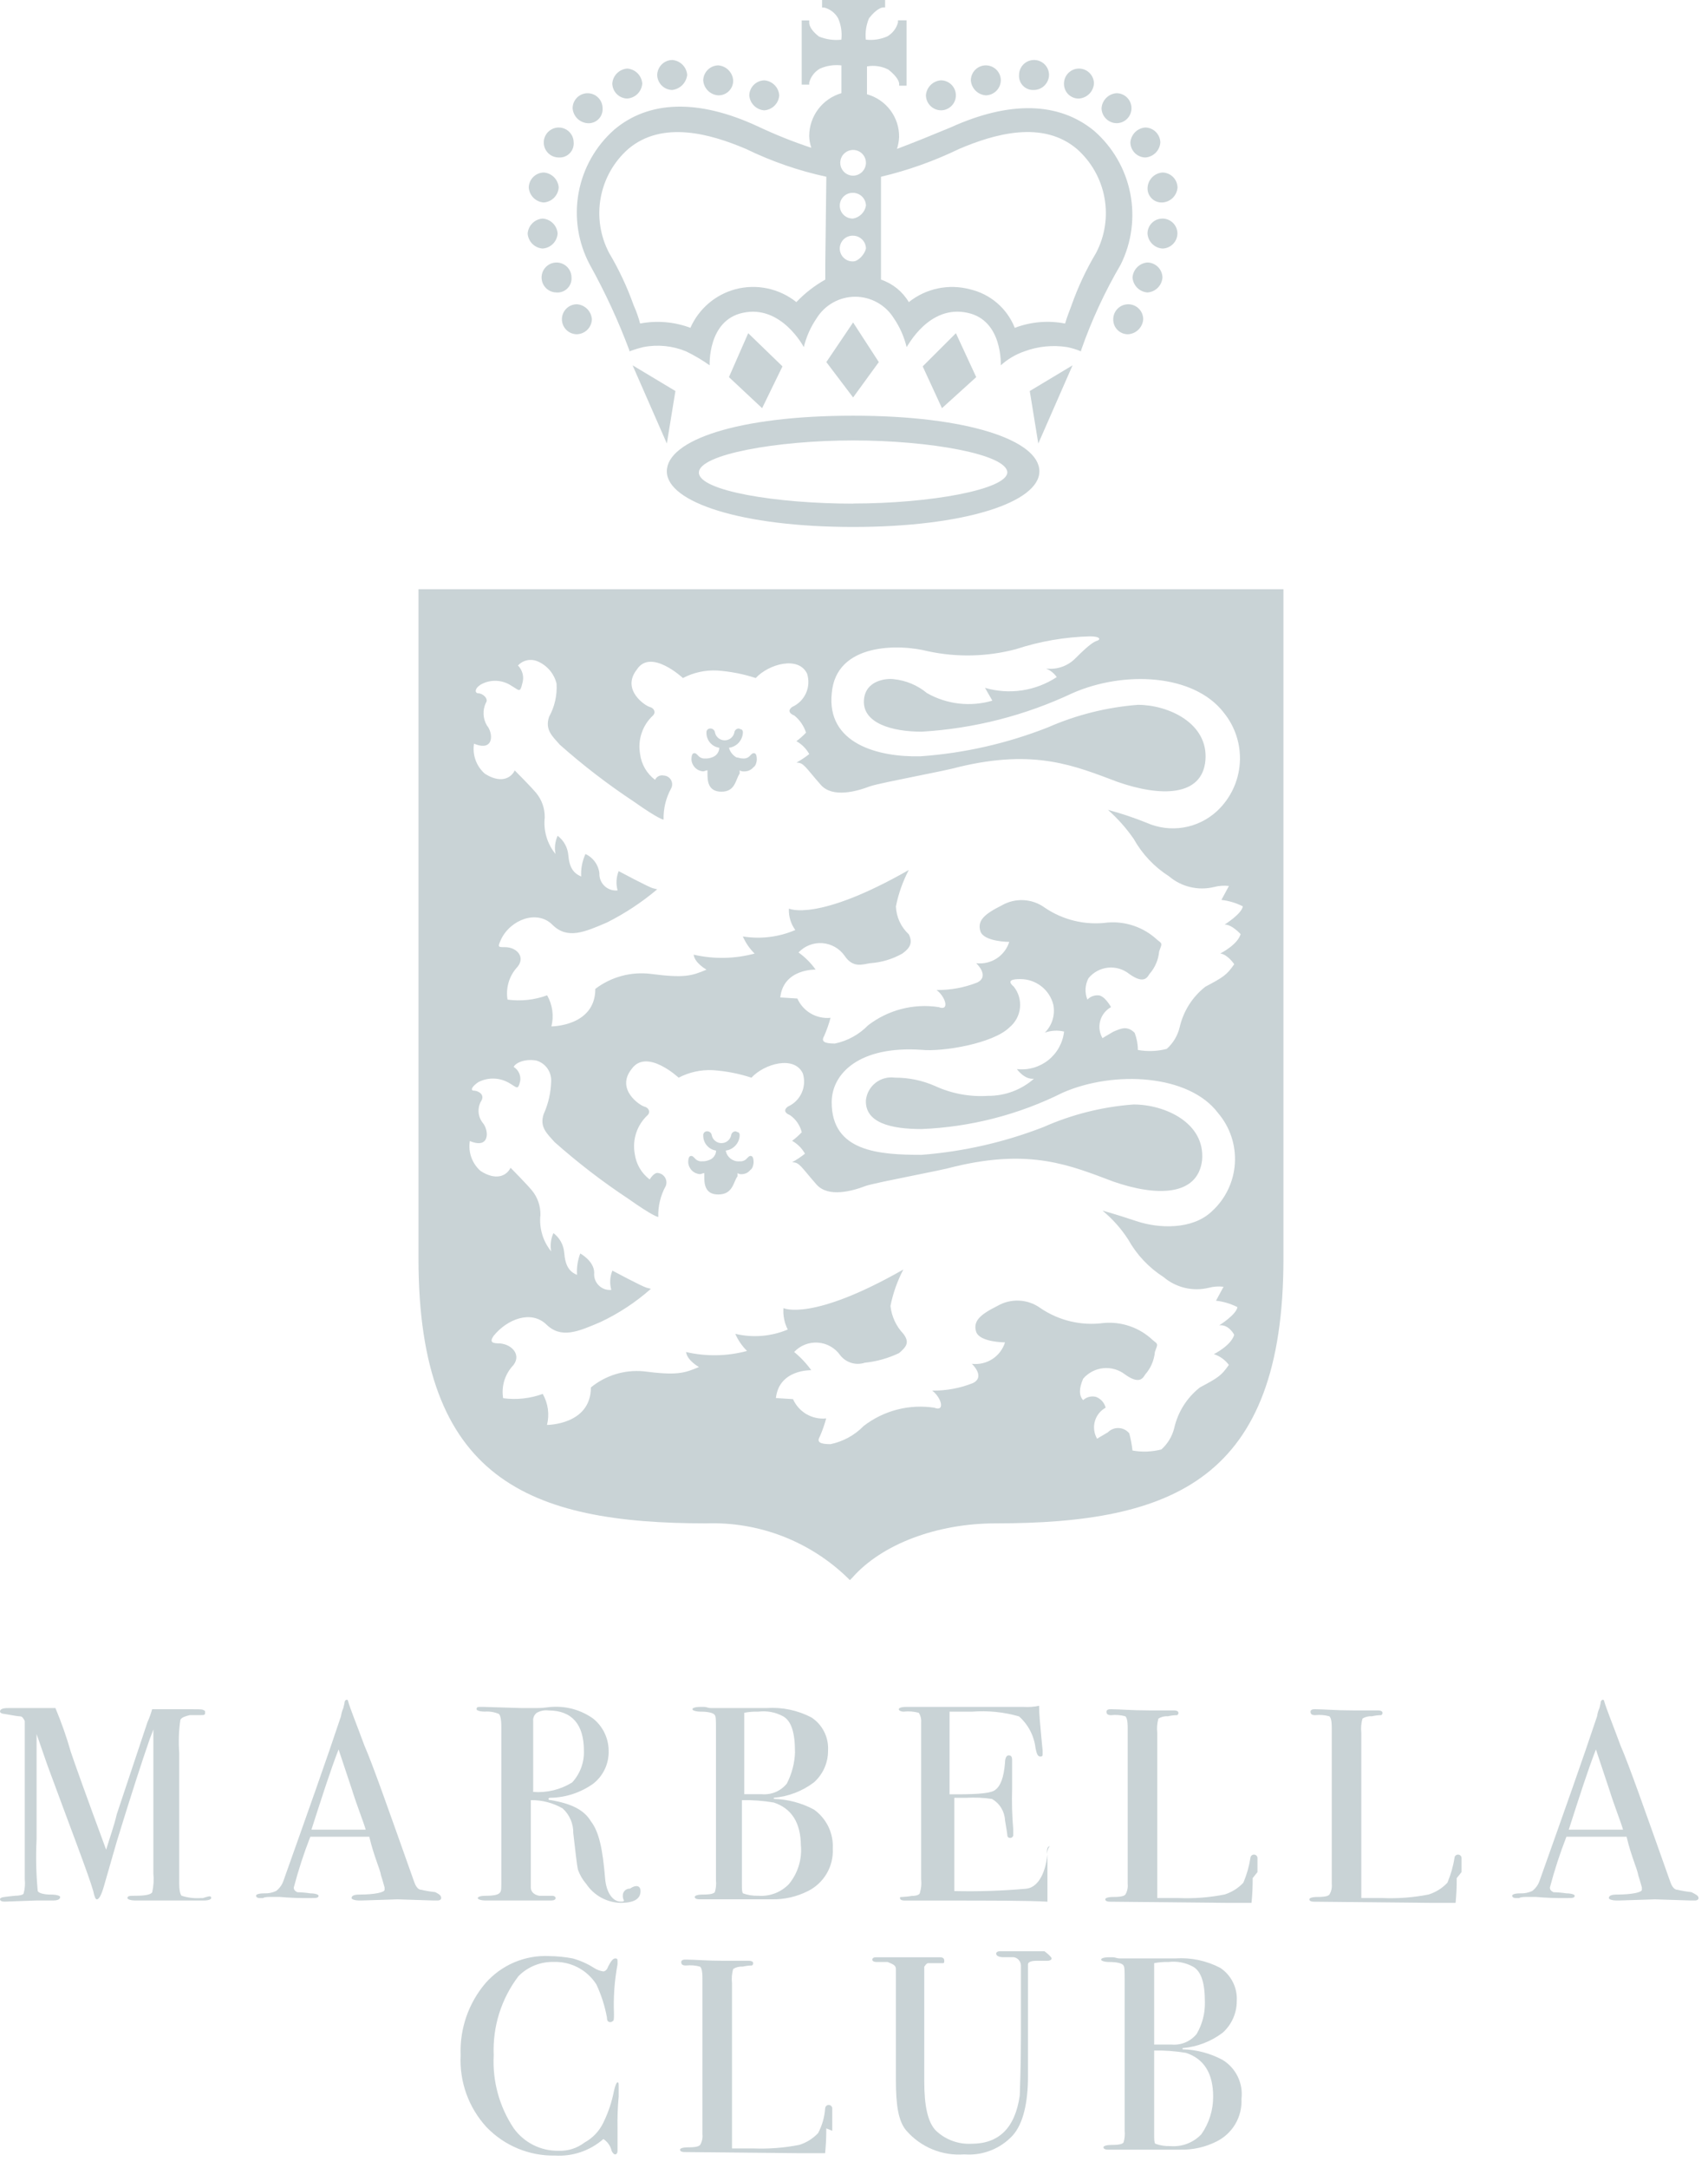 <svg width="82" height="104" viewBox="0 0 82 104" fill="none" xmlns="http://www.w3.org/2000/svg">
<g clip-path="url(#clip0_1_306)">
<path d="M10.138 91.061C10.138 91.116 10.025 91.175 9.799 91.175H6.458C6.289 91.175 6.119 91.12 6.119 91.061C6.119 90.948 6.232 90.948 6.515 90.948C6.968 90.948 7.251 90.893 7.308 90.778C7.375 90.481 7.394 90.175 7.363 89.872V82.966C7.363 82.966 7.308 83.135 7.193 83.419C6.797 84.551 6.287 86.136 5.607 88.345L4.987 90.498C4.873 90.894 4.76 91.121 4.647 91.121C4.592 91.121 4.534 91.007 4.477 90.724C4.25 89.932 3.458 87.893 2.269 84.666L1.757 83.191V88.231C1.715 89.061 1.733 89.894 1.812 90.722C1.867 90.835 2.151 90.892 2.435 90.892C2.718 90.892 2.888 90.947 2.888 91.005C2.888 91.119 2.774 91.175 2.548 91.175H1.757L0.228 91.23C0.058 91.23 0.001 91.175 0.001 91.117C0.001 91.004 0.228 91.004 0.737 90.947C0.964 90.947 1.134 90.892 1.134 90.834C1.196 90.613 1.214 90.382 1.189 90.154V82.567C1.134 82.454 1.075 82.341 0.962 82.341C0.849 82.341 0.566 82.285 0.227 82.227C0.113 82.227 0 82.172 0 82.114C0 82.001 0.113 81.944 0.396 81.944H2.661C2.948 82.627 3.194 83.327 3.397 84.039C3.567 84.549 4.133 86.135 5.096 88.739C5.265 88.173 5.492 87.55 5.605 87.041L7.078 82.624C7.169 82.422 7.245 82.214 7.304 82.001H9.283C9.623 82.001 9.736 82.001 9.793 82.056C9.848 82.056 9.848 82.111 9.848 82.169C9.848 82.282 9.793 82.282 9.621 82.282H9.112C8.885 82.337 8.715 82.395 8.659 82.509C8.583 83.034 8.565 83.565 8.604 84.094V90.324C8.604 90.72 8.659 90.89 8.717 90.947C9.009 91.042 9.317 91.08 9.623 91.06H9.736C10.081 90.948 10.138 90.948 10.138 91.061Z" fill="#C9D3D6"/>
<path d="M21.181 91.061C21.181 91.116 21.126 91.175 21.011 91.175H20.785L19.086 91.12L17.387 91.175H17.218C17.048 91.175 16.878 91.12 16.878 91.061C16.878 90.948 16.991 90.891 17.275 90.891C18.011 90.891 18.464 90.778 18.464 90.665V90.552L18.351 90.155L18.296 89.985C18.241 89.646 17.956 89.079 17.729 88.116H14.898C14.587 88.912 14.323 89.725 14.105 90.551C14.105 90.664 14.16 90.721 14.275 90.778C14.483 90.783 14.691 90.801 14.898 90.833C15.124 90.833 15.294 90.888 15.294 90.946C15.294 91.059 15.181 91.059 14.898 91.059C14.406 91.066 13.915 91.048 13.425 91.004H13.029C12.916 91.004 12.689 91.004 12.633 91.059H12.463C12.35 91.059 12.293 91.004 12.293 90.946C12.293 90.888 12.406 90.833 12.689 90.833C12.884 90.841 13.079 90.802 13.255 90.719C13.409 90.603 13.526 90.446 13.595 90.266C14.784 86.925 15.691 84.377 16.37 82.338C16.389 82.201 16.427 82.068 16.483 81.942L16.538 81.715C16.538 81.602 16.593 81.545 16.652 81.545C16.666 81.545 16.68 81.551 16.691 81.561C16.701 81.572 16.707 81.586 16.707 81.6C16.82 81.997 17.103 82.676 17.499 83.752C17.896 84.658 18.632 86.754 19.878 90.264C19.933 90.434 20.048 90.66 20.218 90.66C20.442 90.713 20.669 90.75 20.897 90.774C21.122 90.892 21.181 90.949 21.181 91.061ZM17.557 87.777C17.444 87.381 17.161 86.701 16.878 85.798L16.255 83.929C15.858 84.948 15.462 86.194 14.952 87.777H17.557Z" fill="#C9D3D6"/>
<path d="M30.751 90.723C30.751 91.119 30.411 91.289 29.788 91.289C29.462 91.279 29.143 91.192 28.857 91.035C28.572 90.877 28.328 90.654 28.146 90.383C27.973 90.183 27.838 89.953 27.749 89.703C27.695 89.477 27.636 88.91 27.523 87.948C27.528 87.725 27.485 87.503 27.397 87.298C27.309 87.093 27.178 86.909 27.013 86.759C26.549 86.49 26.02 86.353 25.484 86.362V90.552C25.484 90.722 25.598 90.892 25.881 90.949H26.504C26.617 90.949 26.674 91.004 26.674 91.062C26.674 91.12 26.619 91.175 26.447 91.175H23.277C23.107 91.175 22.937 91.12 22.937 91.062C22.937 91.004 23.05 90.949 23.334 90.949C23.73 90.949 23.957 90.892 24.013 90.779C24.068 90.724 24.068 90.552 24.068 90.269V82.851C24.068 82.454 24.013 82.284 23.955 82.228C23.741 82.135 23.508 82.097 23.275 82.114C23.049 82.114 22.879 82.059 22.879 82.001C22.879 81.888 22.934 81.888 23.105 81.888H23.219L25.033 81.943H25.769C26.166 81.943 26.335 81.888 26.505 81.888C27.21 81.842 27.91 82.042 28.484 82.454C28.712 82.639 28.896 82.872 29.023 83.136C29.151 83.401 29.218 83.69 29.22 83.983C29.231 84.287 29.17 84.589 29.042 84.864C28.914 85.14 28.723 85.381 28.484 85.569C27.888 85.995 27.178 86.232 26.445 86.248C26.39 86.248 26.332 86.248 26.332 86.303C26.332 86.358 26.387 86.358 26.445 86.358C27.408 86.528 28.031 86.811 28.37 87.378C28.766 87.887 28.936 88.737 29.049 90.095C29.104 90.832 29.446 91.228 29.785 91.228C29.899 91.228 29.955 91.228 29.955 91.173C29.916 91.104 29.897 91.025 29.9 90.946C29.898 90.901 29.906 90.856 29.922 90.814C29.939 90.772 29.964 90.734 29.996 90.702C30.028 90.67 30.066 90.645 30.108 90.629C30.15 90.612 30.195 90.605 30.24 90.607C30.581 90.382 30.751 90.495 30.751 90.723ZM28.033 83.984C28.033 82.738 27.467 82.059 26.334 82.059C26.138 82.034 25.939 82.074 25.768 82.173C25.708 82.219 25.661 82.279 25.631 82.349C25.601 82.418 25.59 82.494 25.598 82.569V85.967C26.253 86.017 26.908 85.859 27.467 85.514C27.851 85.099 28.054 84.548 28.033 83.983L28.033 83.984Z" fill="#C9D3D6"/>
<path d="M39.981 88.683C40.003 89.102 39.903 89.518 39.691 89.88C39.48 90.242 39.167 90.535 38.792 90.722C38.248 90.998 37.645 91.134 37.036 91.118H33.582C33.412 91.118 33.355 91.063 33.355 91.005C33.355 90.946 33.468 90.891 33.752 90.891C34.148 90.891 34.261 90.836 34.318 90.778C34.374 90.595 34.393 90.402 34.373 90.212V82.964C34.373 82.567 34.373 82.341 34.318 82.284C34.263 82.171 33.978 82.115 33.638 82.115C33.412 82.115 33.242 82.059 33.242 82.001C33.242 81.943 33.355 81.888 33.638 81.888H33.808C33.922 81.888 33.978 81.943 34.148 81.943H36.809C37.554 81.893 38.299 82.049 38.961 82.396C39.221 82.567 39.431 82.804 39.57 83.083C39.709 83.361 39.772 83.671 39.754 83.982C39.756 84.27 39.697 84.556 39.58 84.82C39.462 85.083 39.29 85.319 39.074 85.511C38.515 85.932 37.848 86.188 37.15 86.247V86.302C37.822 86.32 38.481 86.494 39.074 86.811C39.371 87.021 39.61 87.303 39.769 87.63C39.927 87.958 40 88.32 39.981 88.683ZM38.166 84.04C38.166 83.134 37.997 82.567 37.6 82.341C37.237 82.143 36.821 82.064 36.411 82.115C36.183 82.109 35.955 82.127 35.731 82.169V86.077H36.585C36.81 86.095 37.036 86.058 37.243 85.969C37.45 85.88 37.633 85.742 37.775 85.567C38.019 85.094 38.154 84.572 38.169 84.04H38.166ZM38.45 88.57C38.45 87.438 37.997 86.756 37.147 86.475C36.642 86.39 36.13 86.352 35.618 86.362V90.382C35.618 90.608 35.618 90.778 35.673 90.835C35.909 90.919 36.159 90.957 36.409 90.948C36.681 90.969 36.954 90.928 37.209 90.831C37.463 90.733 37.693 90.579 37.881 90.382C38.296 89.873 38.501 89.225 38.455 88.57L38.45 88.57Z" fill="#C9D3D6"/>
<path d="M50.287 88.968V91.233C49.38 91.178 47.626 91.178 45.134 91.178H43.435C43.265 91.178 43.209 91.123 43.209 91.065C43.209 91.006 43.209 91.01 43.264 91.01C43.434 91.004 43.605 90.986 43.773 90.955C44 90.955 44.169 90.9 44.169 90.785C44.229 90.583 44.248 90.371 44.224 90.162V82.624C44.237 82.464 44.197 82.305 44.111 82.171C43.871 82.106 43.622 82.087 43.375 82.116C43.262 82.116 43.149 82.061 43.149 82.002C43.149 81.944 43.262 81.889 43.488 81.889H49.151C49.398 81.904 49.646 81.885 49.887 81.834C49.887 82.231 49.942 82.797 50.001 83.42L50.056 83.986V84.156C50.056 84.269 50.001 84.269 49.942 84.269C49.829 84.269 49.773 84.156 49.716 83.873C49.65 83.283 49.367 82.738 48.923 82.344C48.188 82.133 47.42 82.056 46.658 82.117H45.587V86.081H45.984C47.003 86.081 47.626 86.026 47.798 85.855C48.025 85.685 48.195 85.288 48.251 84.552C48.251 84.382 48.306 84.213 48.421 84.213C48.536 84.213 48.591 84.267 48.591 84.439V85.798C48.57 86.458 48.589 87.119 48.646 87.777V88.003C48.649 88.026 48.647 88.05 48.64 88.072C48.633 88.094 48.62 88.114 48.604 88.131C48.587 88.147 48.567 88.16 48.545 88.167C48.523 88.174 48.499 88.177 48.476 88.173C48.447 88.171 48.419 88.159 48.398 88.138C48.377 88.117 48.365 88.089 48.363 88.06C48.363 88.005 48.308 87.664 48.25 87.324C48.24 87.115 48.177 86.913 48.068 86.735C47.959 86.556 47.808 86.409 47.627 86.305C47.215 86.242 46.797 86.224 46.381 86.249H45.815V90.723C46.967 90.75 48.12 90.713 49.269 90.61C49.778 90.555 50.173 89.988 50.287 88.968C50.232 88.742 50.287 88.572 50.4 88.572C50.353 88.625 50.318 88.689 50.299 88.757C50.279 88.826 50.275 88.898 50.287 88.968V88.968Z" fill="#C9D3D6"/>
<path d="M60.14 90.099C60.143 90.496 60.125 90.893 60.085 91.288H58.84L53.29 91.233C53.12 91.233 53.064 91.178 53.064 91.12C53.064 91.061 53.177 91.006 53.46 91.006C53.857 91.006 53.97 90.951 54.026 90.893C54.119 90.74 54.159 90.561 54.14 90.383V82.906C54.14 82.509 54.085 82.396 54.026 82.339C53.806 82.277 53.575 82.259 53.347 82.284C53.177 82.284 53.12 82.229 53.12 82.114C53.12 82.059 53.175 82.001 53.29 82.001H53.404C53.743 82.001 54.31 82.056 55.159 82.056H56.348C56.518 82.056 56.575 82.111 56.575 82.169C56.575 82.228 56.575 82.224 56.52 82.283C56.367 82.285 56.215 82.303 56.067 82.338C55.907 82.325 55.748 82.365 55.614 82.451C55.552 82.672 55.533 82.902 55.559 83.13V91.058H56.578C57.318 91.089 58.059 91.032 58.786 90.889C59.132 90.782 59.445 90.587 59.692 90.322C59.854 89.941 59.968 89.542 60.032 89.133C60.034 89.09 60.053 89.049 60.085 89.019C60.117 88.989 60.158 88.973 60.202 88.973C60.245 88.973 60.287 88.989 60.318 89.019C60.35 89.049 60.369 89.09 60.371 89.133V89.813L60.145 90.095L60.14 90.099Z" fill="#C9D3D6"/>
<path d="M69.936 90.099C69.939 90.496 69.921 90.893 69.882 91.288H68.636L63.087 91.233C62.917 91.233 62.861 91.178 62.861 91.12C62.861 91.061 62.974 91.006 63.257 91.006C63.653 91.006 63.767 90.951 63.823 90.893C63.916 90.74 63.956 90.561 63.937 90.383V82.906C63.937 82.509 63.882 82.396 63.823 82.339C63.602 82.277 63.372 82.259 63.144 82.284C62.974 82.284 62.917 82.229 62.917 82.114C62.917 82.059 62.972 82.001 63.087 82.001H63.2C63.54 82.001 64.106 82.056 64.956 82.056H66.145C66.315 82.056 66.372 82.111 66.372 82.169C66.372 82.228 66.372 82.224 66.317 82.283C66.164 82.285 66.012 82.303 65.864 82.338C65.704 82.325 65.545 82.365 65.411 82.451C65.349 82.672 65.33 82.902 65.356 83.13V91.058H66.375C67.115 91.089 67.856 91.032 68.583 90.889C68.929 90.782 69.242 90.587 69.489 90.322C69.65 89.941 69.765 89.542 69.829 89.133C69.831 89.09 69.85 89.049 69.882 89.019C69.913 88.989 69.955 88.973 69.998 88.973C70.042 88.973 70.084 88.989 70.115 89.019C70.147 89.049 70.165 89.09 70.168 89.133V89.813L69.941 90.095L69.936 90.099Z" fill="#C9D3D6"/>
<path d="M81.546 91.061C81.546 91.116 81.491 91.175 81.376 91.175H81.149L79.45 91.12L77.751 91.175H77.58C77.41 91.175 77.24 91.12 77.24 91.061C77.24 90.948 77.353 90.891 77.636 90.891C78.372 90.891 78.826 90.778 78.826 90.665V90.552L78.712 90.155L78.657 89.985C78.603 89.646 78.318 89.079 78.091 88.116H75.203C74.893 88.912 74.628 89.725 74.41 90.551C74.41 90.664 74.465 90.721 74.58 90.778C74.789 90.783 74.997 90.801 75.203 90.833C75.43 90.833 75.6 90.888 75.6 90.946C75.6 91.059 75.486 91.059 75.203 91.059C74.712 91.066 74.22 91.048 73.731 91.004H73.334C73.221 91.004 72.995 91.004 72.938 91.059H72.768C72.655 91.059 72.598 91.004 72.598 90.946C72.598 90.888 72.711 90.833 72.995 90.833C73.19 90.841 73.384 90.802 73.561 90.719C73.714 90.603 73.832 90.446 73.901 90.266C75.09 86.925 75.996 84.377 76.675 82.338C76.694 82.201 76.732 82.068 76.789 81.942L76.844 81.715C76.844 81.602 76.899 81.545 76.957 81.545C76.972 81.545 76.986 81.551 76.996 81.561C77.006 81.572 77.012 81.586 77.012 81.6C77.125 81.997 77.408 82.676 77.805 83.752C78.201 84.658 78.937 86.754 80.183 90.264C80.238 90.434 80.353 90.66 80.523 90.66C80.747 90.712 80.974 90.75 81.203 90.774C81.432 90.892 81.546 90.949 81.546 91.061ZM77.921 87.777C77.808 87.381 77.525 86.701 77.242 85.798L76.619 83.929C76.222 84.948 75.826 86.194 75.316 87.777H77.921Z" fill="#C9D3D6"/>
<path d="M29.702 100.184V100.581C29.656 101.089 29.637 101.599 29.647 102.11V103.186C29.647 103.299 29.592 103.356 29.534 103.356C29.476 103.356 29.421 103.301 29.364 103.186C29.312 102.952 29.169 102.749 28.968 102.619C28.329 103.179 27.494 103.464 26.646 103.412C26.035 103.424 25.427 103.309 24.862 103.075C24.297 102.841 23.786 102.493 23.362 102.053C22.934 101.589 22.604 101.045 22.39 100.451C22.177 99.858 22.083 99.228 22.116 98.599C22.064 97.339 22.489 96.106 23.305 95.144C23.684 94.712 24.156 94.37 24.685 94.144C25.215 93.919 25.788 93.815 26.363 93.842C26.743 93.846 27.122 93.884 27.495 93.955C27.856 94.055 28.2 94.207 28.515 94.408C28.652 94.497 28.806 94.555 28.968 94.578C29.023 94.578 29.138 94.523 29.194 94.352C29.308 94.125 29.421 93.955 29.534 93.955C29.647 93.955 29.647 94.01 29.647 94.068V94.238C29.501 95.022 29.444 95.82 29.477 96.617C29.477 96.787 29.477 96.956 29.422 96.956C29.392 96.987 29.352 97.006 29.309 97.011C29.196 97.011 29.139 96.956 29.139 96.785C29.038 96.237 28.867 95.704 28.63 95.199C28.412 94.859 28.11 94.58 27.753 94.392C27.395 94.203 26.995 94.111 26.591 94.123C26.277 94.115 25.964 94.17 25.672 94.287C25.38 94.404 25.114 94.58 24.893 94.803C24.065 95.889 23.644 97.232 23.703 98.597C23.636 99.84 23.974 101.072 24.666 102.107C24.912 102.447 25.236 102.721 25.61 102.909C25.985 103.096 26.399 103.19 26.818 103.183C27.267 103.2 27.707 103.06 28.064 102.787C28.46 102.57 28.777 102.233 28.97 101.824C29.207 101.34 29.378 100.825 29.48 100.295C29.535 100.069 29.593 99.899 29.65 99.899C29.706 99.899 29.702 99.958 29.702 100.184Z" fill="#C9D3D6"/>
<path d="M39.669 102.11C39.672 102.507 39.653 102.904 39.614 103.299H38.425L32.875 103.244C32.705 103.244 32.648 103.189 32.648 103.131C32.648 103.072 32.762 103.017 33.045 103.017C33.441 103.017 33.554 102.962 33.611 102.904C33.704 102.751 33.743 102.572 33.724 102.394V94.917C33.724 94.52 33.669 94.407 33.611 94.35C33.39 94.288 33.159 94.27 32.931 94.295C32.762 94.295 32.705 94.24 32.705 94.126C32.705 94.07 32.76 94.012 32.875 94.012H32.988C33.328 94.012 33.894 94.067 34.744 94.067H35.933C36.103 94.067 36.159 94.122 36.159 94.18C36.159 94.239 36.159 94.235 36.104 94.294C35.952 94.296 35.8 94.314 35.651 94.349C35.492 94.336 35.333 94.376 35.198 94.462C35.136 94.683 35.118 94.913 35.143 95.141V103.07H36.163C36.903 103.1 37.644 103.043 38.371 102.9C38.717 102.793 39.029 102.598 39.277 102.333C39.472 101.965 39.587 101.56 39.616 101.144C39.619 101.101 39.638 101.06 39.669 101.03C39.701 101.001 39.743 100.984 39.786 100.984C39.829 100.984 39.871 101.001 39.903 101.03C39.934 101.06 39.953 101.101 39.956 101.144V102.223L39.673 102.11H39.669Z" fill="#C9D3D6"/>
<path d="M50.485 93.956C50.485 94.011 50.43 94.069 50.259 94.069H49.749C49.523 94.069 49.353 94.124 49.353 94.239V99.618C49.353 100.864 49.126 101.884 48.617 102.45C48.324 102.767 47.962 103.012 47.56 103.169C47.158 103.326 46.725 103.39 46.295 103.356C45.776 103.396 45.256 103.314 44.774 103.118C44.292 102.921 43.863 102.615 43.52 102.223C43.124 101.77 43.011 100.978 43.011 99.788V94.465C43.011 94.295 42.897 94.239 42.614 94.126H42.105C41.935 94.126 41.879 94.07 41.879 94.012C41.879 93.954 41.934 93.899 42.048 93.899H45.106C45.276 93.899 45.333 93.954 45.333 94.069C45.333 94.124 45.333 94.182 45.278 94.182H44.542C44.429 94.237 44.429 94.295 44.373 94.352V99.845C44.373 101.034 44.542 101.824 44.939 102.223C45.166 102.436 45.433 102.601 45.725 102.708C46.017 102.815 46.327 102.862 46.638 102.846C47.94 102.846 48.733 102.11 48.959 100.525C48.959 100.298 49.014 99.335 49.014 97.636V94.292C49.012 94.197 48.977 94.106 48.915 94.034C48.853 93.961 48.768 93.913 48.675 93.896H48.165C47.995 93.896 47.825 93.841 47.825 93.726C47.825 93.671 47.88 93.612 47.995 93.612H50.147C50.372 93.784 50.485 93.899 50.485 93.956Z" fill="#C9D3D6"/>
<path d="M59.602 100.694C59.624 101.113 59.523 101.529 59.312 101.891C59.101 102.253 58.788 102.546 58.413 102.733C57.87 103.009 57.266 103.145 56.657 103.129H53.203C53.033 103.129 52.976 103.074 52.976 103.016C52.976 102.958 53.09 102.903 53.373 102.903C53.769 102.903 53.883 102.848 53.939 102.789C53.995 102.606 54.014 102.414 53.994 102.223V94.975C53.994 94.579 53.994 94.352 53.939 94.296C53.884 94.182 53.599 94.126 53.26 94.126C53.033 94.126 52.863 94.071 52.863 94.012C52.863 93.954 52.976 93.899 53.26 93.899H53.429C53.543 93.899 53.599 93.954 53.769 93.954H56.431C57.176 93.904 57.921 94.061 58.583 94.407C58.842 94.579 59.052 94.815 59.191 95.094C59.331 95.372 59.394 95.682 59.376 95.993C59.378 96.281 59.319 96.567 59.201 96.831C59.084 97.094 58.912 97.33 58.696 97.522C58.137 97.943 57.47 98.199 56.772 98.258V98.313C57.444 98.331 58.103 98.505 58.696 98.823C59.011 99.015 59.263 99.293 59.424 99.625C59.585 99.957 59.646 100.328 59.602 100.694ZM57.846 96.051C57.846 95.145 57.677 94.579 57.28 94.352C56.917 94.154 56.501 94.075 56.091 94.126C55.863 94.12 55.635 94.138 55.411 94.18V98.088H56.26C56.485 98.106 56.711 98.069 56.918 97.98C57.125 97.891 57.308 97.753 57.45 97.578C57.721 97.116 57.858 96.587 57.846 96.051ZM58.242 100.581C58.242 99.449 57.789 98.767 56.94 98.486C56.435 98.401 55.923 98.363 55.411 98.373V102.393C55.411 102.619 55.411 102.789 55.466 102.846C55.702 102.93 55.951 102.969 56.202 102.959C56.474 102.98 56.747 102.94 57.001 102.842C57.256 102.744 57.486 102.59 57.674 102.393C58.047 101.863 58.246 101.229 58.242 100.581V100.581Z" fill="#C9D3D6"/>
<path d="M34.635 37.981C33.966 37.981 33.966 37.416 33.966 37.107V36.953C33.914 36.953 33.812 37.005 33.76 37.005C33.614 36.996 33.475 36.934 33.371 36.829C33.267 36.725 33.205 36.587 33.196 36.44C33.196 36.132 33.298 36.132 33.35 36.132C33.401 36.132 33.452 36.184 33.504 36.234C33.546 36.289 33.601 36.331 33.664 36.358C33.727 36.385 33.796 36.395 33.864 36.388C33.97 36.393 34.075 36.375 34.173 36.337C34.274 36.308 34.364 36.248 34.429 36.165C34.494 36.082 34.531 35.98 34.533 35.874C34.361 35.849 34.203 35.763 34.09 35.631C33.977 35.498 33.915 35.33 33.916 35.156C33.912 35.128 33.915 35.099 33.924 35.072C33.933 35.046 33.948 35.021 33.968 35.002C33.988 34.981 34.012 34.967 34.039 34.958C34.066 34.949 34.094 34.946 34.122 34.95V34.95C34.175 34.953 34.226 34.976 34.263 35.014C34.301 35.052 34.324 35.102 34.328 35.156C34.353 35.259 34.413 35.35 34.497 35.416C34.581 35.481 34.684 35.517 34.791 35.517C34.897 35.517 35 35.481 35.084 35.416C35.168 35.35 35.227 35.259 35.253 35.156C35.257 35.102 35.28 35.052 35.318 35.014C35.355 34.976 35.406 34.953 35.459 34.95V34.95C35.511 34.95 35.562 35.001 35.613 35.001C35.633 35.022 35.648 35.046 35.657 35.072C35.665 35.099 35.668 35.128 35.665 35.156C35.655 35.334 35.582 35.504 35.46 35.636C35.338 35.767 35.174 35.851 34.996 35.874C35.051 36.07 35.18 36.236 35.357 36.337C35.459 36.337 35.511 36.388 35.665 36.388C35.733 36.395 35.802 36.385 35.865 36.358C35.928 36.331 35.983 36.289 36.026 36.234C36.077 36.183 36.128 36.132 36.18 36.132C36.231 36.132 36.334 36.132 36.334 36.44C36.334 36.542 36.282 36.748 36.18 36.801C36.124 36.869 36.053 36.923 35.973 36.959C35.893 36.995 35.805 37.011 35.717 37.007C35.645 37.014 35.572 36.996 35.511 36.955V37.109C35.304 37.416 35.304 37.981 34.635 37.981" fill="#C9D3D6"/>
<path d="M20.091 28.267V60.388C20.091 70.978 25.384 73.083 33.916 73.083C35.165 73.041 36.41 73.252 37.575 73.702C38.741 74.153 39.803 74.833 40.7 75.704L40.802 75.806L40.905 75.704C42.343 74.06 45.016 73.083 47.792 73.083C56.324 73.083 61.617 70.976 61.617 60.388V28.267H20.091ZM59.254 64.038C59.1 64.555 58.278 64.964 58.278 64.964C58.565 65.058 58.816 65.239 58.997 65.48C58.636 65.997 58.48 66.097 57.609 66.56C56.986 67.048 56.55 67.736 56.375 68.508C56.277 68.905 56.062 69.263 55.758 69.536C55.304 69.654 54.831 69.672 54.37 69.588C54.339 69.311 54.288 69.036 54.216 68.766C54.155 68.691 54.079 68.629 53.992 68.584C53.906 68.54 53.811 68.515 53.714 68.51C53.616 68.505 53.519 68.521 53.429 68.556C53.338 68.591 53.256 68.645 53.188 68.715C52.827 68.921 52.671 69.023 52.671 69.023C52.599 68.899 52.551 68.761 52.533 68.618C52.514 68.475 52.524 68.33 52.562 68.191C52.6 68.052 52.666 67.922 52.755 67.809C52.845 67.696 52.956 67.602 53.082 67.533C53.052 67.416 52.994 67.308 52.914 67.218C52.833 67.128 52.732 67.059 52.62 67.016C52.512 66.988 52.399 66.987 52.291 67.014C52.183 67.041 52.084 67.095 52.002 67.17C51.797 66.964 51.797 66.605 52.002 66.142C52.247 65.858 52.591 65.677 52.964 65.639C53.337 65.601 53.711 65.707 54.008 65.936C54.726 66.453 54.881 66.091 54.984 65.936C55.249 65.635 55.411 65.257 55.446 64.857C55.6 64.446 55.6 64.496 55.344 64.292C55.031 63.994 54.658 63.767 54.251 63.626C53.843 63.484 53.409 63.431 52.98 63.471C51.914 63.614 50.834 63.358 49.946 62.752C49.65 62.538 49.298 62.415 48.934 62.397C48.569 62.379 48.206 62.466 47.89 62.649C47.069 63.06 46.708 63.368 46.862 63.883C47.017 64.398 48.25 64.4 48.25 64.4C48.147 64.73 47.931 65.014 47.64 65.202C47.349 65.389 47.001 65.469 46.657 65.428C46.657 65.428 47.327 66.045 46.709 66.353C46.088 66.6 45.424 66.722 44.756 66.714C45.218 67.075 45.373 67.742 44.858 67.535C44.263 67.444 43.656 67.474 43.072 67.624C42.489 67.775 41.943 68.042 41.466 68.409C41.034 68.853 40.479 69.157 39.873 69.283C39.357 69.283 39.204 69.181 39.357 68.922C39.481 68.639 39.584 68.347 39.665 68.048C39.336 68.082 39.005 68.01 38.718 67.844C38.432 67.677 38.206 67.425 38.072 67.123L37.251 67.071C37.405 65.683 38.948 65.735 38.948 65.735C38.714 65.409 38.438 65.115 38.126 64.861C38.271 64.706 38.449 64.585 38.646 64.507C38.844 64.43 39.056 64.397 39.268 64.412C39.48 64.427 39.686 64.488 39.87 64.593C40.055 64.697 40.214 64.841 40.336 65.015C40.472 65.19 40.658 65.319 40.87 65.383C41.082 65.448 41.308 65.445 41.519 65.376C42.089 65.318 42.645 65.162 43.163 64.914C43.524 64.605 43.679 64.397 43.369 63.988C43.022 63.623 42.805 63.153 42.751 62.652C42.872 62.043 43.08 61.455 43.369 60.905C38.949 63.423 37.613 62.756 37.613 62.756C37.587 63.111 37.658 63.466 37.819 63.784C37.023 64.118 36.141 64.19 35.301 63.99C35.434 64.297 35.626 64.576 35.865 64.811C34.909 65.068 33.903 65.086 32.938 64.863C32.99 65.273 33.556 65.582 33.556 65.582C32.837 65.89 32.476 65.992 30.887 65.787C29.978 65.706 29.073 65.984 28.368 66.562C28.368 68.361 26.261 68.361 26.261 68.361C26.387 67.857 26.314 67.323 26.056 66.872C25.448 67.095 24.796 67.165 24.155 67.078C24.111 66.814 24.126 66.543 24.197 66.284C24.268 66.026 24.395 65.786 24.568 65.581C25.084 65.064 24.62 64.501 24.003 64.45C23.642 64.45 23.487 64.399 23.695 64.09C24.364 63.268 25.494 62.856 26.213 63.525C26.932 64.244 27.755 63.886 28.834 63.422C29.711 63.009 30.524 62.473 31.25 61.83L31.044 61.778C30.838 61.726 29.4 60.957 29.4 60.957C29.281 61.251 29.263 61.576 29.348 61.882C29.237 61.893 29.126 61.879 29.021 61.842C28.917 61.804 28.822 61.744 28.744 61.665C28.665 61.587 28.605 61.492 28.567 61.387C28.53 61.283 28.516 61.171 28.527 61.061C28.527 60.496 27.858 60.135 27.858 60.135C27.733 60.463 27.68 60.813 27.703 61.163C27.343 61.009 27.139 60.753 27.086 60.084C27.07 59.902 27.016 59.725 26.927 59.566C26.838 59.406 26.716 59.267 26.57 59.158C26.444 59.432 26.407 59.738 26.462 60.035C26.265 59.792 26.117 59.513 26.029 59.213C25.94 58.913 25.912 58.599 25.945 58.288C25.955 57.857 25.809 57.438 25.535 57.106C25.231 56.746 24.512 56.024 24.512 56.024C24.306 56.435 23.793 56.642 23.073 56.178C22.872 56.002 22.72 55.778 22.629 55.526C22.539 55.274 22.514 55.004 22.557 54.74C23.533 55.15 23.482 54.223 23.174 53.866C23.054 53.714 22.985 53.528 22.976 53.334C22.966 53.141 23.018 52.949 23.122 52.786C23.276 52.478 22.917 52.324 22.762 52.324C22.556 52.324 22.659 52.118 22.967 51.913C23.2 51.794 23.458 51.736 23.719 51.745C23.98 51.754 24.235 51.83 24.458 51.965C24.819 52.171 24.868 52.326 24.974 51.862C24.995 51.732 24.976 51.598 24.921 51.478C24.866 51.358 24.777 51.256 24.664 51.187C24.716 51.032 25.127 50.776 25.744 50.878C25.956 50.938 26.141 51.067 26.271 51.244C26.401 51.421 26.468 51.637 26.462 51.856C26.45 52.406 26.327 52.948 26.101 53.449C25.895 54.066 26.255 54.375 26.618 54.785C27.734 55.776 28.919 56.687 30.164 57.51C31.398 58.384 31.603 58.384 31.603 58.384C31.588 57.864 31.712 57.349 31.964 56.894C31.988 56.83 31.999 56.761 31.993 56.692C31.988 56.624 31.967 56.557 31.932 56.498C31.898 56.439 31.85 56.388 31.793 56.349C31.736 56.311 31.671 56.286 31.603 56.276C31.397 56.225 31.192 56.585 31.192 56.585C30.996 56.437 30.831 56.252 30.708 56.041C30.585 55.829 30.505 55.594 30.473 55.351C30.413 55.015 30.437 54.67 30.545 54.346C30.653 54.023 30.841 53.732 31.09 53.5C31.245 53.346 31.142 53.139 30.936 53.089C30.731 53.039 29.549 52.268 30.319 51.291C31.038 50.263 32.581 51.701 32.581 51.701C33.087 51.437 33.655 51.312 34.225 51.341C34.855 51.384 35.477 51.505 36.076 51.701C36.694 51.032 38.132 50.622 38.543 51.496C38.641 51.803 38.621 52.136 38.488 52.43C38.356 52.724 38.119 52.958 37.824 53.088C37.618 53.242 37.67 53.397 37.927 53.499C38.209 53.695 38.41 53.987 38.491 54.32C38.349 54.47 38.195 54.608 38.029 54.731C38.288 54.876 38.502 55.09 38.646 55.348C38.452 55.502 38.245 55.639 38.029 55.759C38.39 55.759 38.44 55.965 39.211 56.839C39.776 57.456 40.908 57.147 41.575 56.89C42.244 56.685 45.122 56.172 45.84 55.965C49.489 55.091 51.392 55.913 53.447 56.684C55.503 57.403 57.507 57.403 57.712 55.656C57.866 53.857 55.914 52.987 54.422 52.987C52.932 53.096 51.472 53.461 50.106 54.066C48.228 54.797 46.254 55.247 44.246 55.403C42.19 55.403 39.929 55.248 39.929 52.884C39.929 51.496 41.265 50.16 44.246 50.366C45.274 50.468 47.69 50.058 48.465 49.286C48.749 49.053 48.93 48.718 48.968 48.352C49.007 47.986 48.9 47.62 48.67 47.333C48.31 47.025 48.619 46.972 48.979 46.972C49.344 46.969 49.7 47.089 49.989 47.313C50.278 47.536 50.483 47.851 50.571 48.206C50.617 48.445 50.604 48.692 50.533 48.925C50.461 49.158 50.333 49.37 50.161 49.542C50.457 49.435 50.779 49.416 51.085 49.489C51.056 49.756 50.973 50.015 50.843 50.25C50.713 50.485 50.537 50.693 50.327 50.86C50.116 51.027 49.874 51.151 49.616 51.225C49.357 51.298 49.087 51.32 48.819 51.289C48.819 51.289 49.18 51.806 49.641 51.751C49.03 52.288 48.243 52.58 47.431 52.573C46.566 52.628 45.701 52.47 44.912 52.11C44.298 51.836 43.632 51.696 42.959 51.7C42.797 51.677 42.631 51.687 42.473 51.73C42.315 51.772 42.167 51.845 42.037 51.946C41.908 52.047 41.8 52.172 41.72 52.315C41.64 52.458 41.59 52.616 41.572 52.778C41.52 53.858 42.754 54.166 44.241 54.166C46.6 54.07 48.912 53.475 51.024 52.419C53.491 51.34 57.089 51.545 58.477 53.396C59.052 54.068 59.342 54.939 59.285 55.823C59.227 56.706 58.827 57.532 58.169 58.124C57.243 58.998 55.65 58.946 54.571 58.587C53.491 58.227 52.929 58.078 52.929 58.078C53.41 58.475 53.828 58.944 54.166 59.468C54.574 60.199 55.157 60.817 55.863 61.267C56.157 61.517 56.505 61.694 56.88 61.784C57.256 61.874 57.647 61.874 58.022 61.783C58.257 61.721 58.5 61.704 58.741 61.731L58.38 62.401C58.739 62.441 59.087 62.546 59.408 62.709C59.357 63.069 58.534 63.583 58.534 63.583C58.998 63.524 59.254 64.038 59.254 64.038ZM59.562 44.816C59.408 45.333 58.586 45.742 58.586 45.742C58.947 45.794 59.255 46.258 59.255 46.258C58.894 46.775 58.739 46.876 57.867 47.338C57.243 47.828 56.807 48.518 56.633 49.292C56.535 49.688 56.32 50.046 56.016 50.319C55.563 50.438 55.089 50.455 54.628 50.371C54.628 50.09 54.575 49.812 54.474 49.55C54.113 49.189 53.805 49.344 53.446 49.498C53.085 49.704 52.93 49.806 52.93 49.806C52.857 49.682 52.81 49.544 52.791 49.401C52.772 49.259 52.782 49.114 52.82 48.975C52.859 48.836 52.924 48.706 53.014 48.593C53.103 48.48 53.214 48.386 53.34 48.316C53.34 48.316 53.032 47.751 52.723 47.751C52.627 47.745 52.531 47.76 52.441 47.796C52.352 47.831 52.272 47.886 52.206 47.957C52.139 47.792 52.108 47.615 52.117 47.437C52.126 47.26 52.174 47.086 52.258 46.929C52.491 46.644 52.827 46.463 53.193 46.424C53.558 46.386 53.925 46.493 54.212 46.723C54.931 47.24 55.085 46.877 55.188 46.723C55.453 46.422 55.615 46.044 55.65 45.644C55.804 45.233 55.804 45.283 55.548 45.079C55.232 44.786 54.858 44.562 54.452 44.421C54.045 44.28 53.613 44.224 53.184 44.258C52.118 44.401 51.038 44.145 50.15 43.539C49.854 43.325 49.502 43.202 49.138 43.184C48.773 43.166 48.411 43.253 48.094 43.436C47.273 43.847 46.912 44.155 47.066 44.67C47.221 45.185 48.454 45.187 48.454 45.187C48.35 45.515 48.134 45.797 47.845 45.984C47.555 46.17 47.209 46.25 46.867 46.209C46.867 46.209 47.536 46.827 46.918 47.135C46.297 47.381 45.633 47.503 44.965 47.495C45.427 47.855 45.582 48.523 45.067 48.316C44.472 48.225 43.865 48.255 43.282 48.405C42.699 48.556 42.152 48.822 41.675 49.19C41.243 49.633 40.688 49.938 40.082 50.064C39.566 50.064 39.413 49.961 39.566 49.703C39.69 49.42 39.793 49.128 39.874 48.829C39.545 48.862 39.214 48.791 38.928 48.624C38.642 48.458 38.415 48.206 38.281 47.904L37.46 47.852C37.614 46.464 39.157 46.516 39.157 46.516C38.931 46.198 38.653 45.921 38.336 45.694C38.481 45.54 38.658 45.42 38.856 45.342C39.053 45.265 39.266 45.232 39.477 45.247C39.689 45.262 39.894 45.324 40.079 45.428C40.264 45.532 40.423 45.675 40.546 45.849C40.956 46.466 41.419 46.259 41.779 46.209C42.321 46.172 42.848 46.014 43.321 45.747C43.682 45.489 43.838 45.23 43.63 44.822C43.444 44.65 43.293 44.444 43.188 44.215C43.082 43.986 43.022 43.738 43.012 43.485C43.133 42.876 43.341 42.288 43.63 41.738C39.21 44.257 37.874 43.589 37.874 43.589C37.857 43.957 37.965 44.32 38.182 44.617C37.389 44.957 36.516 45.064 35.664 44.926C35.797 45.233 35.989 45.512 36.229 45.747C35.272 46.004 34.267 46.022 33.301 45.799C33.353 46.209 33.919 46.518 33.919 46.518C33.2 46.826 32.839 46.928 31.25 46.723C30.3 46.604 29.342 46.862 28.581 47.442C28.581 49.241 26.473 49.241 26.473 49.241C26.6 48.736 26.526 48.202 26.267 47.75C25.66 47.973 25.007 48.044 24.366 47.956C24.323 47.694 24.337 47.425 24.407 47.168C24.476 46.911 24.601 46.672 24.771 46.468C25.288 45.951 24.823 45.44 24.255 45.44C23.894 45.44 23.894 45.44 24.049 45.079C24.511 44.103 25.796 43.64 26.515 44.36C27.235 45.08 28.057 44.721 29.136 44.258C30.002 43.824 30.812 43.289 31.552 42.665L31.346 42.613C31.14 42.562 29.702 41.792 29.702 41.792C29.583 42.086 29.565 42.411 29.65 42.717C29.537 42.729 29.422 42.717 29.315 42.68C29.207 42.644 29.108 42.585 29.025 42.507C28.942 42.429 28.877 42.334 28.834 42.229C28.791 42.123 28.771 42.01 28.776 41.896C28.755 41.697 28.681 41.507 28.564 41.345C28.447 41.182 28.29 41.053 28.107 40.97C27.953 41.309 27.883 41.679 27.902 42.05C27.541 41.896 27.337 41.639 27.284 41.022C27.268 40.84 27.215 40.664 27.126 40.505C27.038 40.345 26.917 40.206 26.771 40.096C26.648 40.37 26.612 40.675 26.669 40.97C26.471 40.728 26.324 40.449 26.235 40.149C26.146 39.849 26.118 39.534 26.152 39.224C26.161 38.793 26.015 38.373 25.741 38.041C25.483 37.733 24.713 36.962 24.713 36.962C24.508 37.373 23.994 37.579 23.275 37.116C23.074 36.94 22.921 36.715 22.831 36.463C22.74 36.212 22.715 35.941 22.758 35.677C23.735 36.088 23.684 35.161 23.375 34.803C23.28 34.641 23.225 34.458 23.216 34.27C23.207 34.082 23.244 33.894 23.324 33.724C23.478 33.518 23.17 33.261 22.963 33.261C22.809 33.261 22.757 33.056 23.066 32.851C23.294 32.718 23.555 32.652 23.818 32.662C24.082 32.671 24.338 32.754 24.556 32.902C24.917 33.108 24.966 33.263 25.072 32.8C25.122 32.649 25.129 32.488 25.093 32.334C25.056 32.18 24.978 32.039 24.867 31.926C24.981 31.801 25.132 31.714 25.297 31.678C25.463 31.641 25.635 31.656 25.792 31.72C26.021 31.814 26.224 31.961 26.386 32.148C26.547 32.335 26.662 32.558 26.72 32.798C26.754 33.353 26.629 33.905 26.36 34.391C26.154 35.008 26.514 35.316 26.876 35.727C27.993 36.718 29.178 37.628 30.422 38.451C31.653 39.322 31.858 39.322 31.858 39.322C31.844 38.799 31.969 38.282 32.221 37.824C32.254 37.76 32.271 37.69 32.27 37.618C32.268 37.547 32.248 37.477 32.212 37.415C32.176 37.353 32.125 37.301 32.063 37.265C32.002 37.228 31.932 37.208 31.86 37.206C31.779 37.188 31.693 37.199 31.618 37.236C31.544 37.274 31.484 37.336 31.45 37.412C31.253 37.265 31.089 37.08 30.965 36.868C30.842 36.656 30.762 36.422 30.731 36.178C30.67 35.843 30.695 35.497 30.803 35.174C30.911 34.85 31.098 34.559 31.348 34.327C31.502 34.173 31.4 33.967 31.194 33.917C30.988 33.867 29.806 33.095 30.577 32.118C31.245 31.09 32.787 32.529 32.787 32.529C33.293 32.264 33.861 32.139 34.431 32.168C35.061 32.212 35.682 32.333 36.282 32.529C36.899 31.86 38.338 31.449 38.749 32.323C38.846 32.63 38.827 32.963 38.694 33.257C38.561 33.551 38.325 33.785 38.03 33.916C37.824 34.07 37.876 34.224 38.132 34.326C38.397 34.539 38.593 34.825 38.697 35.148C38.555 35.298 38.401 35.435 38.235 35.558C38.494 35.703 38.707 35.917 38.852 36.176C38.658 36.329 38.451 36.466 38.235 36.586C38.596 36.586 38.645 36.792 39.417 37.666C39.982 38.283 41.114 37.974 41.781 37.718C42.45 37.512 45.327 36.999 46.046 36.792C49.695 35.918 51.598 36.74 53.653 37.511C55.709 38.23 57.713 38.23 57.871 36.483C58.026 34.684 56.073 33.814 54.634 33.814C53.143 33.929 51.681 34.294 50.311 34.895C48.355 35.665 46.294 36.134 44.198 36.283C42.142 36.335 39.674 35.666 39.933 33.25C40.138 30.834 43.17 30.886 44.559 31.245C45.953 31.543 47.399 31.508 48.777 31.143C49.923 30.767 51.118 30.56 52.324 30.529C52.84 30.529 52.84 30.683 52.684 30.735C52.528 30.786 52.324 30.889 51.656 31.556C51.474 31.749 51.248 31.896 50.999 31.986C50.749 32.076 50.481 32.105 50.218 32.072C50.426 32.156 50.605 32.299 50.734 32.483C50.232 32.813 49.664 33.031 49.069 33.12C48.474 33.209 47.867 33.168 47.29 33L47.642 33.614C47.121 33.767 46.576 33.813 46.037 33.752C45.498 33.69 44.978 33.52 44.506 33.253C44.053 32.877 43.499 32.644 42.913 32.584C42.553 32.532 41.525 32.636 41.475 33.612C41.423 34.691 42.811 35.102 44.249 35.102C46.761 34.954 49.221 34.325 51.496 33.251C53.963 32.171 57.304 32.325 58.743 34.177C59.301 34.857 59.58 35.724 59.523 36.602C59.466 37.48 59.077 38.303 58.435 38.905C57.987 39.322 57.427 39.597 56.824 39.698C56.22 39.798 55.601 39.719 55.042 39.47C54.438 39.227 53.82 39.02 53.191 38.852C53.656 39.264 54.071 39.73 54.425 40.24C54.833 40.971 55.416 41.589 56.122 42.039C56.416 42.289 56.764 42.467 57.14 42.556C57.515 42.646 57.906 42.646 58.281 42.555C58.516 42.493 58.76 42.476 59 42.504L58.639 43.173C58.998 43.214 59.346 43.318 59.667 43.481C59.616 43.842 58.794 44.355 58.794 44.355C59.152 44.354 59.562 44.816 59.562 44.816Z" fill="#C9D3D6"/>
<path d="M34.481 57.305C33.812 57.305 33.812 56.741 33.812 56.431V56.277C33.76 56.277 33.658 56.329 33.606 56.329C33.459 56.32 33.321 56.258 33.217 56.154C33.113 56.05 33.05 55.911 33.041 55.764C33.041 55.456 33.144 55.456 33.196 55.456C33.247 55.456 33.298 55.508 33.35 55.559C33.392 55.613 33.447 55.655 33.51 55.682C33.573 55.709 33.642 55.72 33.711 55.713C33.816 55.717 33.921 55.699 34.019 55.661C34.12 55.633 34.21 55.572 34.275 55.489C34.34 55.406 34.377 55.304 34.379 55.199C34.207 55.174 34.05 55.087 33.936 54.955C33.822 54.823 33.761 54.654 33.762 54.48C33.758 54.452 33.761 54.423 33.77 54.397C33.779 54.37 33.794 54.346 33.814 54.326C33.834 54.306 33.858 54.291 33.885 54.282C33.911 54.273 33.94 54.27 33.968 54.274V54.274C34.021 54.278 34.072 54.3 34.109 54.338C34.147 54.376 34.17 54.426 34.174 54.48C34.199 54.583 34.259 54.675 34.343 54.74C34.427 54.806 34.53 54.841 34.636 54.841C34.743 54.841 34.846 54.806 34.93 54.74C35.014 54.675 35.073 54.583 35.099 54.48C35.103 54.426 35.126 54.376 35.163 54.338C35.201 54.3 35.252 54.278 35.305 54.274V54.274C35.357 54.274 35.407 54.326 35.459 54.326C35.479 54.346 35.493 54.37 35.502 54.397C35.511 54.423 35.514 54.452 35.511 54.48C35.501 54.659 35.428 54.829 35.306 54.96C35.184 55.091 35.02 55.176 34.842 55.199C34.859 55.299 34.901 55.394 34.964 55.475C35.027 55.556 35.109 55.62 35.203 55.661C35.298 55.708 35.405 55.725 35.511 55.713C35.579 55.72 35.648 55.709 35.711 55.682C35.774 55.655 35.83 55.613 35.871 55.559C35.923 55.507 35.974 55.456 36.026 55.456C36.077 55.456 36.18 55.456 36.18 55.764C36.18 55.867 36.128 56.072 36.026 56.125C35.977 56.188 35.915 56.239 35.844 56.275C35.773 56.31 35.694 56.329 35.615 56.331C35.542 56.338 35.469 56.32 35.409 56.279V56.433C35.202 56.691 35.202 57.305 34.481 57.305" fill="#C9D3D6"/>
<path d="M40.957 19.943C35.406 19.943 32.014 21.125 32.014 22.612C32.014 24.099 35.612 25.281 40.957 25.281C46.302 25.281 49.9 24.099 49.9 22.612C49.9 21.125 46.456 19.943 40.957 19.943ZM40.957 24.162C37.255 24.162 33.553 23.545 33.553 22.672C33.553 21.799 37.305 21.13 40.957 21.13C44.659 21.13 48.361 21.799 48.361 22.672C48.307 23.488 44.657 24.156 40.957 24.156V24.162Z" fill="#C9D3D6"/>
<path d="M36.692 5.293C36.505 5.28 36.33 5.2 36.198 5.068C36.066 4.936 35.986 4.761 35.973 4.574C35.977 4.385 36.054 4.204 36.188 4.071C36.322 3.937 36.502 3.86 36.692 3.855C36.878 3.868 37.053 3.948 37.186 4.08C37.318 4.213 37.398 4.388 37.411 4.574C37.398 4.761 37.318 4.936 37.186 5.068C37.053 5.2 36.878 5.28 36.692 5.293" fill="#C9D3D6"/>
<path d="M34.48 4.574C34.294 4.561 34.118 4.481 33.986 4.349C33.854 4.217 33.774 4.042 33.761 3.855C33.765 3.666 33.843 3.486 33.976 3.352C34.11 3.218 34.291 3.141 34.48 3.136C34.666 3.15 34.842 3.229 34.974 3.362C35.106 3.494 35.186 3.669 35.199 3.855C35.202 3.95 35.185 4.045 35.15 4.134C35.114 4.222 35.062 4.302 34.994 4.37C34.927 4.437 34.847 4.49 34.758 4.525C34.67 4.56 34.575 4.577 34.48 4.574" fill="#C9D3D6"/>
<path d="M32.271 4.317C32.081 4.313 31.901 4.235 31.767 4.101C31.633 3.967 31.556 3.787 31.552 3.597C31.556 3.408 31.633 3.227 31.767 3.093C31.901 2.959 32.081 2.882 32.271 2.878C32.457 2.891 32.633 2.971 32.765 3.103C32.898 3.235 32.978 3.411 32.991 3.597C32.969 3.78 32.887 3.951 32.757 4.082C32.626 4.212 32.455 4.295 32.272 4.316" fill="#C9D3D6"/>
<path d="M30.112 4.728C29.923 4.723 29.744 4.646 29.61 4.512C29.477 4.378 29.4 4.198 29.396 4.009C29.409 3.822 29.489 3.647 29.621 3.515C29.753 3.383 29.929 3.303 30.115 3.29C30.301 3.303 30.477 3.383 30.609 3.515C30.741 3.647 30.821 3.822 30.834 4.009C30.821 4.195 30.741 4.37 30.609 4.502C30.477 4.635 30.301 4.714 30.115 4.727" fill="#C9D3D6"/>
<path d="M28.209 5.911C28.023 5.897 27.848 5.817 27.716 5.686C27.584 5.554 27.504 5.379 27.491 5.192C27.491 5.002 27.567 4.819 27.701 4.684C27.836 4.549 28.019 4.473 28.21 4.473C28.401 4.473 28.584 4.549 28.719 4.684C28.854 4.819 28.93 5.002 28.93 5.192C28.936 5.289 28.922 5.385 28.889 5.475C28.855 5.566 28.802 5.648 28.734 5.716C28.666 5.784 28.584 5.837 28.494 5.87C28.403 5.904 28.307 5.918 28.211 5.911" fill="#C9D3D6"/>
<path d="M26.823 7.555C26.681 7.555 26.542 7.513 26.424 7.434C26.306 7.355 26.214 7.242 26.159 7.111C26.105 6.98 26.091 6.835 26.118 6.696C26.146 6.556 26.215 6.428 26.315 6.328C26.416 6.227 26.544 6.159 26.683 6.131C26.823 6.103 26.967 6.117 27.099 6.172C27.23 6.226 27.342 6.318 27.421 6.437C27.5 6.555 27.542 6.694 27.542 6.836C27.549 6.932 27.535 7.029 27.501 7.119C27.467 7.209 27.415 7.291 27.347 7.359C27.278 7.427 27.197 7.48 27.106 7.514C27.016 7.547 26.92 7.561 26.823 7.555" fill="#C9D3D6"/>
<path d="M26.104 9.714C25.917 9.701 25.742 9.621 25.61 9.489C25.478 9.357 25.398 9.182 25.385 8.995C25.389 8.806 25.466 8.625 25.6 8.492C25.734 8.358 25.914 8.281 26.104 8.276C26.29 8.289 26.465 8.369 26.598 8.501C26.73 8.634 26.81 8.809 26.823 8.995C26.81 9.182 26.73 9.357 26.598 9.489C26.465 9.621 26.29 9.701 26.104 9.714" fill="#C9D3D6"/>
<path d="M26.052 11.924C25.866 11.911 25.69 11.831 25.558 11.699C25.426 11.567 25.346 11.392 25.333 11.205C25.346 11.019 25.426 10.844 25.558 10.711C25.69 10.579 25.866 10.499 26.052 10.486C26.238 10.499 26.414 10.579 26.546 10.711C26.678 10.844 26.758 11.019 26.771 11.205C26.758 11.392 26.678 11.567 26.546 11.699C26.414 11.831 26.238 11.911 26.052 11.924" fill="#C9D3D6"/>
<path d="M26.719 14.031C26.577 14.031 26.438 13.989 26.32 13.91C26.202 13.831 26.11 13.719 26.055 13.587C26.001 13.456 25.987 13.311 26.014 13.172C26.042 13.033 26.11 12.904 26.211 12.804C26.312 12.703 26.44 12.635 26.579 12.607C26.719 12.579 26.863 12.594 26.994 12.648C27.126 12.702 27.238 12.794 27.317 12.913C27.396 13.031 27.438 13.17 27.438 13.312C27.445 13.408 27.431 13.505 27.397 13.595C27.364 13.685 27.311 13.767 27.243 13.835C27.175 13.904 27.093 13.956 27.002 13.99C26.912 14.024 26.816 14.038 26.719 14.031" fill="#C9D3D6"/>
<path d="M27.697 16.035C27.506 16.035 27.323 15.96 27.188 15.825C27.053 15.69 26.977 15.507 26.977 15.316C26.977 15.125 27.053 14.942 27.188 14.807C27.323 14.672 27.506 14.597 27.697 14.597C27.883 14.61 28.058 14.69 28.191 14.822C28.323 14.954 28.402 15.129 28.416 15.316C28.411 15.505 28.334 15.685 28.2 15.819C28.066 15.953 27.886 16.03 27.697 16.035" fill="#C9D3D6"/>
<path d="M45.171 5.293C45.362 5.293 45.545 5.217 45.68 5.082C45.815 4.948 45.891 4.765 45.891 4.574C45.891 4.383 45.815 4.2 45.68 4.065C45.545 3.93 45.362 3.854 45.171 3.854C44.985 3.868 44.81 3.947 44.678 4.08C44.545 4.212 44.466 4.387 44.453 4.573C44.456 4.763 44.533 4.944 44.667 5.078C44.801 5.212 44.982 5.289 45.171 5.292" fill="#C9D3D6"/>
<path d="M47.33 4.574C47.519 4.57 47.7 4.493 47.834 4.359C47.968 4.225 48.045 4.045 48.049 3.855C48.049 3.665 47.973 3.482 47.838 3.347C47.703 3.212 47.52 3.136 47.329 3.136C47.139 3.136 46.956 3.212 46.821 3.347C46.686 3.482 46.61 3.665 46.61 3.855C46.623 4.042 46.703 4.217 46.835 4.349C46.967 4.481 47.143 4.561 47.329 4.574" fill="#C9D3D6"/>
<path d="M49.644 4.317C49.834 4.313 50.014 4.236 50.148 4.101C50.282 3.967 50.359 3.787 50.363 3.597C50.363 3.406 50.287 3.223 50.152 3.088C50.017 2.954 49.834 2.878 49.644 2.878C49.453 2.878 49.27 2.954 49.135 3.088C49 3.223 48.924 3.406 48.924 3.597C48.917 3.693 48.931 3.79 48.965 3.88C48.998 3.971 49.051 4.053 49.119 4.121C49.188 4.189 49.27 4.242 49.36 4.276C49.45 4.309 49.547 4.323 49.643 4.316" fill="#C9D3D6"/>
<path d="M51.801 4.728C51.987 4.715 52.163 4.635 52.295 4.503C52.427 4.371 52.507 4.196 52.52 4.009C52.52 3.819 52.444 3.636 52.309 3.501C52.174 3.366 51.991 3.29 51.8 3.29C51.61 3.29 51.427 3.366 51.292 3.501C51.157 3.636 51.081 3.819 51.081 4.009C51.079 4.105 51.096 4.199 51.131 4.287C51.166 4.376 51.219 4.456 51.286 4.523C51.354 4.59 51.434 4.643 51.522 4.678C51.61 4.714 51.705 4.731 51.8 4.728" fill="#C9D3D6"/>
<path d="M53.603 5.91C53.794 5.91 53.977 5.835 54.111 5.7C54.246 5.565 54.322 5.382 54.322 5.191C54.322 5 54.246 4.817 54.111 4.682C53.977 4.548 53.794 4.472 53.603 4.472C53.416 4.485 53.241 4.565 53.109 4.697C52.977 4.829 52.897 5.004 52.884 5.191C52.888 5.38 52.965 5.561 53.099 5.695C53.233 5.829 53.413 5.906 53.603 5.91" fill="#C9D3D6"/>
<path d="M54.988 7.555C55.174 7.542 55.35 7.462 55.482 7.33C55.614 7.198 55.694 7.022 55.707 6.836C55.703 6.647 55.626 6.466 55.492 6.332C55.358 6.198 55.177 6.121 54.988 6.117C54.802 6.13 54.626 6.21 54.494 6.342C54.362 6.474 54.282 6.65 54.269 6.836C54.272 7.026 54.349 7.207 54.483 7.341C54.617 7.475 54.798 7.552 54.988 7.555Z" fill="#C9D3D6"/>
<path d="M55.81 9.714C55.997 9.702 56.173 9.622 56.306 9.49C56.439 9.357 56.519 9.181 56.532 8.994C56.528 8.805 56.451 8.625 56.317 8.491C56.183 8.357 56.002 8.28 55.813 8.276C55.627 8.289 55.451 8.368 55.319 8.501C55.187 8.633 55.107 8.808 55.094 8.994C55.087 9.091 55.101 9.187 55.135 9.277C55.169 9.367 55.222 9.449 55.29 9.517C55.358 9.586 55.44 9.638 55.53 9.672C55.62 9.706 55.717 9.72 55.813 9.713" fill="#C9D3D6"/>
<path d="M55.809 11.924C55.999 11.92 56.179 11.843 56.313 11.709C56.447 11.575 56.524 11.395 56.528 11.205C56.528 11.015 56.453 10.832 56.318 10.697C56.183 10.562 56 10.486 55.809 10.486C55.618 10.486 55.435 10.562 55.3 10.697C55.166 10.832 55.09 11.015 55.09 11.205C55.103 11.392 55.183 11.567 55.315 11.699C55.447 11.831 55.622 11.911 55.809 11.924" fill="#C9D3D6"/>
<path d="M55.091 14.031C55.277 14.018 55.452 13.938 55.584 13.806C55.717 13.674 55.797 13.498 55.809 13.312C55.805 13.123 55.728 12.942 55.594 12.808C55.46 12.675 55.28 12.597 55.091 12.593C54.904 12.606 54.729 12.686 54.597 12.818C54.465 12.95 54.385 13.126 54.372 13.312C54.385 13.498 54.465 13.674 54.597 13.806C54.729 13.938 54.904 14.018 55.091 14.031" fill="#C9D3D6"/>
<path d="M54.166 16.035C54.352 16.022 54.528 15.942 54.66 15.81C54.792 15.678 54.872 15.503 54.885 15.316C54.885 15.222 54.866 15.129 54.83 15.041C54.794 14.954 54.741 14.875 54.674 14.808C54.607 14.741 54.528 14.688 54.441 14.652C54.353 14.616 54.26 14.597 54.166 14.597C54.071 14.597 53.977 14.616 53.89 14.652C53.803 14.688 53.724 14.741 53.657 14.808C53.59 14.875 53.537 14.954 53.501 15.041C53.465 15.129 53.446 15.222 53.446 15.316C53.444 15.412 53.461 15.506 53.496 15.595C53.531 15.683 53.584 15.763 53.651 15.83C53.718 15.898 53.799 15.95 53.887 15.986C53.975 16.021 54.07 16.038 54.165 16.035" fill="#C9D3D6"/>
<path d="M40.957 15.47L42.191 17.371L40.957 19.068L39.672 17.371L40.957 15.47Z" fill="#C9D3D6"/>
<path d="M35.921 15.985L37.566 17.577L36.589 19.582L34.996 18.092L35.921 15.985Z" fill="#C9D3D6"/>
<path d="M30.37 17.526L32.426 18.759L32.015 21.278L30.37 17.526Z" fill="#C9D3D6"/>
<path d="M45.892 15.985L44.298 17.577L45.223 19.582L46.868 18.092L45.892 15.985Z" fill="#C9D3D6"/>
<path d="M51.493 17.526L49.438 18.759L49.848 21.278L51.493 17.526Z" fill="#C9D3D6"/>
<path d="M52.52 6.27C50.824 4.882 48.46 4.832 45.633 6.116C44.759 6.477 43.886 6.835 43.063 7.144C43.122 6.961 43.156 6.771 43.165 6.579C43.173 6.114 43.025 5.66 42.746 5.288C42.467 4.916 42.072 4.647 41.623 4.523V3.186C41.974 3.122 42.335 3.176 42.651 3.34C43.114 3.7 43.168 3.957 43.168 4.009V4.111H43.522V0.976H43.111V1.079C43.074 1.219 43.009 1.351 42.92 1.465C42.832 1.58 42.721 1.676 42.595 1.748C42.272 1.889 41.918 1.942 41.568 1.902C41.531 1.552 41.584 1.198 41.722 0.874C42.083 0.412 42.34 0.357 42.391 0.357H42.494V0H39.467V0.361H39.569C39.709 0.398 39.841 0.463 39.956 0.551C40.071 0.64 40.167 0.751 40.238 0.877C40.38 1.2 40.433 1.555 40.392 1.905C40.025 1.944 39.654 1.891 39.313 1.751C38.85 1.39 38.85 1.134 38.85 1.082V0.979H38.489V4.059H38.85V3.96C38.887 3.82 38.952 3.689 39.041 3.574C39.13 3.459 39.24 3.363 39.367 3.291C39.69 3.15 40.044 3.097 40.395 3.137V4.47C39.95 4.6 39.558 4.87 39.279 5.241C39.001 5.611 38.85 6.062 38.849 6.526C38.854 6.718 38.889 6.909 38.952 7.091C38.075 6.801 37.217 6.458 36.382 6.063C33.504 4.727 31.14 4.829 29.494 6.217C28.597 7.006 27.993 8.075 27.778 9.251C27.564 10.426 27.753 11.64 28.314 12.695C29.049 14.016 29.685 15.39 30.215 16.806V16.858C30.433 16.775 30.657 16.707 30.884 16.652C31.574 16.516 32.29 16.588 32.94 16.858C33.334 17.049 33.712 17.273 34.07 17.526C34.07 17.526 33.968 15.367 35.663 15.008C37.514 14.598 38.59 16.653 38.59 16.653C38.71 16.156 38.919 15.686 39.208 15.265C39.403 14.95 39.676 14.691 40 14.511C40.324 14.331 40.688 14.236 41.059 14.236C41.429 14.236 41.794 14.331 42.117 14.511C42.441 14.691 42.714 14.95 42.91 15.265C43.198 15.686 43.407 16.156 43.527 16.653C43.579 16.601 44.607 14.597 46.454 15.008C48.151 15.369 48.047 17.526 48.047 17.526C48.375 17.23 48.76 17.002 49.177 16.858C49.834 16.614 50.542 16.543 51.233 16.652C51.463 16.698 51.687 16.767 51.902 16.858V16.806C52.401 15.377 53.038 14 53.803 12.695C54.332 11.633 54.492 10.426 54.26 9.263C54.028 8.1 53.416 7.048 52.52 6.27ZM39.621 12.695V13.414C39.107 13.702 38.639 14.066 38.233 14.493C37.827 14.169 37.351 13.945 36.843 13.837C36.334 13.73 35.808 13.743 35.306 13.876C34.83 14.004 34.389 14.236 34.016 14.556C33.642 14.877 33.345 15.277 33.146 15.727C32.375 15.438 31.54 15.367 30.731 15.521C30.653 15.222 30.55 14.93 30.422 14.648C30.111 13.772 29.715 12.928 29.24 12.129C28.814 11.315 28.673 10.382 28.841 9.478C29.008 8.575 29.474 7.753 30.163 7.146C31.808 5.758 34.124 6.427 35.816 7.146C37.044 7.743 38.338 8.191 39.672 8.48L39.621 12.699V12.695ZM40.957 12.541C40.874 12.544 40.791 12.53 40.714 12.501C40.636 12.471 40.566 12.426 40.506 12.368C40.446 12.311 40.398 12.242 40.366 12.165C40.333 12.089 40.317 12.007 40.317 11.924C40.317 11.841 40.333 11.759 40.366 11.682C40.398 11.606 40.446 11.537 40.506 11.479C40.566 11.422 40.636 11.377 40.714 11.347C40.791 11.318 40.874 11.304 40.957 11.307C41.12 11.309 41.276 11.375 41.391 11.49C41.507 11.605 41.572 11.761 41.574 11.924C41.522 12.181 41.214 12.541 40.957 12.541V12.541ZM40.957 10.485C40.874 10.488 40.791 10.474 40.714 10.445C40.636 10.415 40.566 10.37 40.506 10.312C40.446 10.255 40.398 10.186 40.366 10.109C40.333 10.033 40.317 9.951 40.317 9.868C40.317 9.785 40.333 9.703 40.366 9.626C40.398 9.55 40.446 9.481 40.506 9.423C40.566 9.366 40.636 9.321 40.714 9.291C40.791 9.262 40.874 9.248 40.957 9.251C41.12 9.253 41.276 9.319 41.391 9.434C41.507 9.549 41.572 9.705 41.574 9.868C41.547 10.022 41.473 10.163 41.362 10.274C41.252 10.384 41.111 10.458 40.957 10.486V10.485ZM40.957 8.428C40.835 8.428 40.716 8.392 40.614 8.324C40.513 8.256 40.433 8.16 40.387 8.047C40.34 7.934 40.328 7.81 40.352 7.69C40.375 7.57 40.434 7.46 40.52 7.374C40.607 7.288 40.717 7.229 40.837 7.205C40.956 7.181 41.081 7.194 41.193 7.24C41.306 7.287 41.403 7.366 41.47 7.468C41.538 7.569 41.574 7.689 41.574 7.811C41.572 7.974 41.507 8.13 41.391 8.245C41.276 8.36 41.12 8.426 40.957 8.428V8.428ZM52.624 12.13C52.148 12.928 51.752 13.772 51.443 14.648C51.391 14.803 51.237 15.165 51.134 15.522C50.326 15.364 49.489 15.436 48.719 15.728C48.536 15.267 48.244 14.858 47.868 14.536C47.491 14.213 47.042 13.987 46.559 13.877C46.057 13.744 45.531 13.731 45.022 13.838C44.514 13.945 44.038 14.17 43.632 14.494C43.33 13.986 42.856 13.603 42.296 13.415V8.48C43.591 8.174 44.848 7.726 46.045 7.146C47.74 6.424 50.054 5.755 51.701 7.146C52.39 7.754 52.856 8.575 53.023 9.479C53.191 10.382 53.05 11.316 52.624 12.13V12.13Z" fill="#C9D3D6"/>
</g>
<defs>
<clipPath id="clip0_1_306">
<rect width="81.546" height="104" fill="white"/>
</clipPath>
</defs>
</svg>
